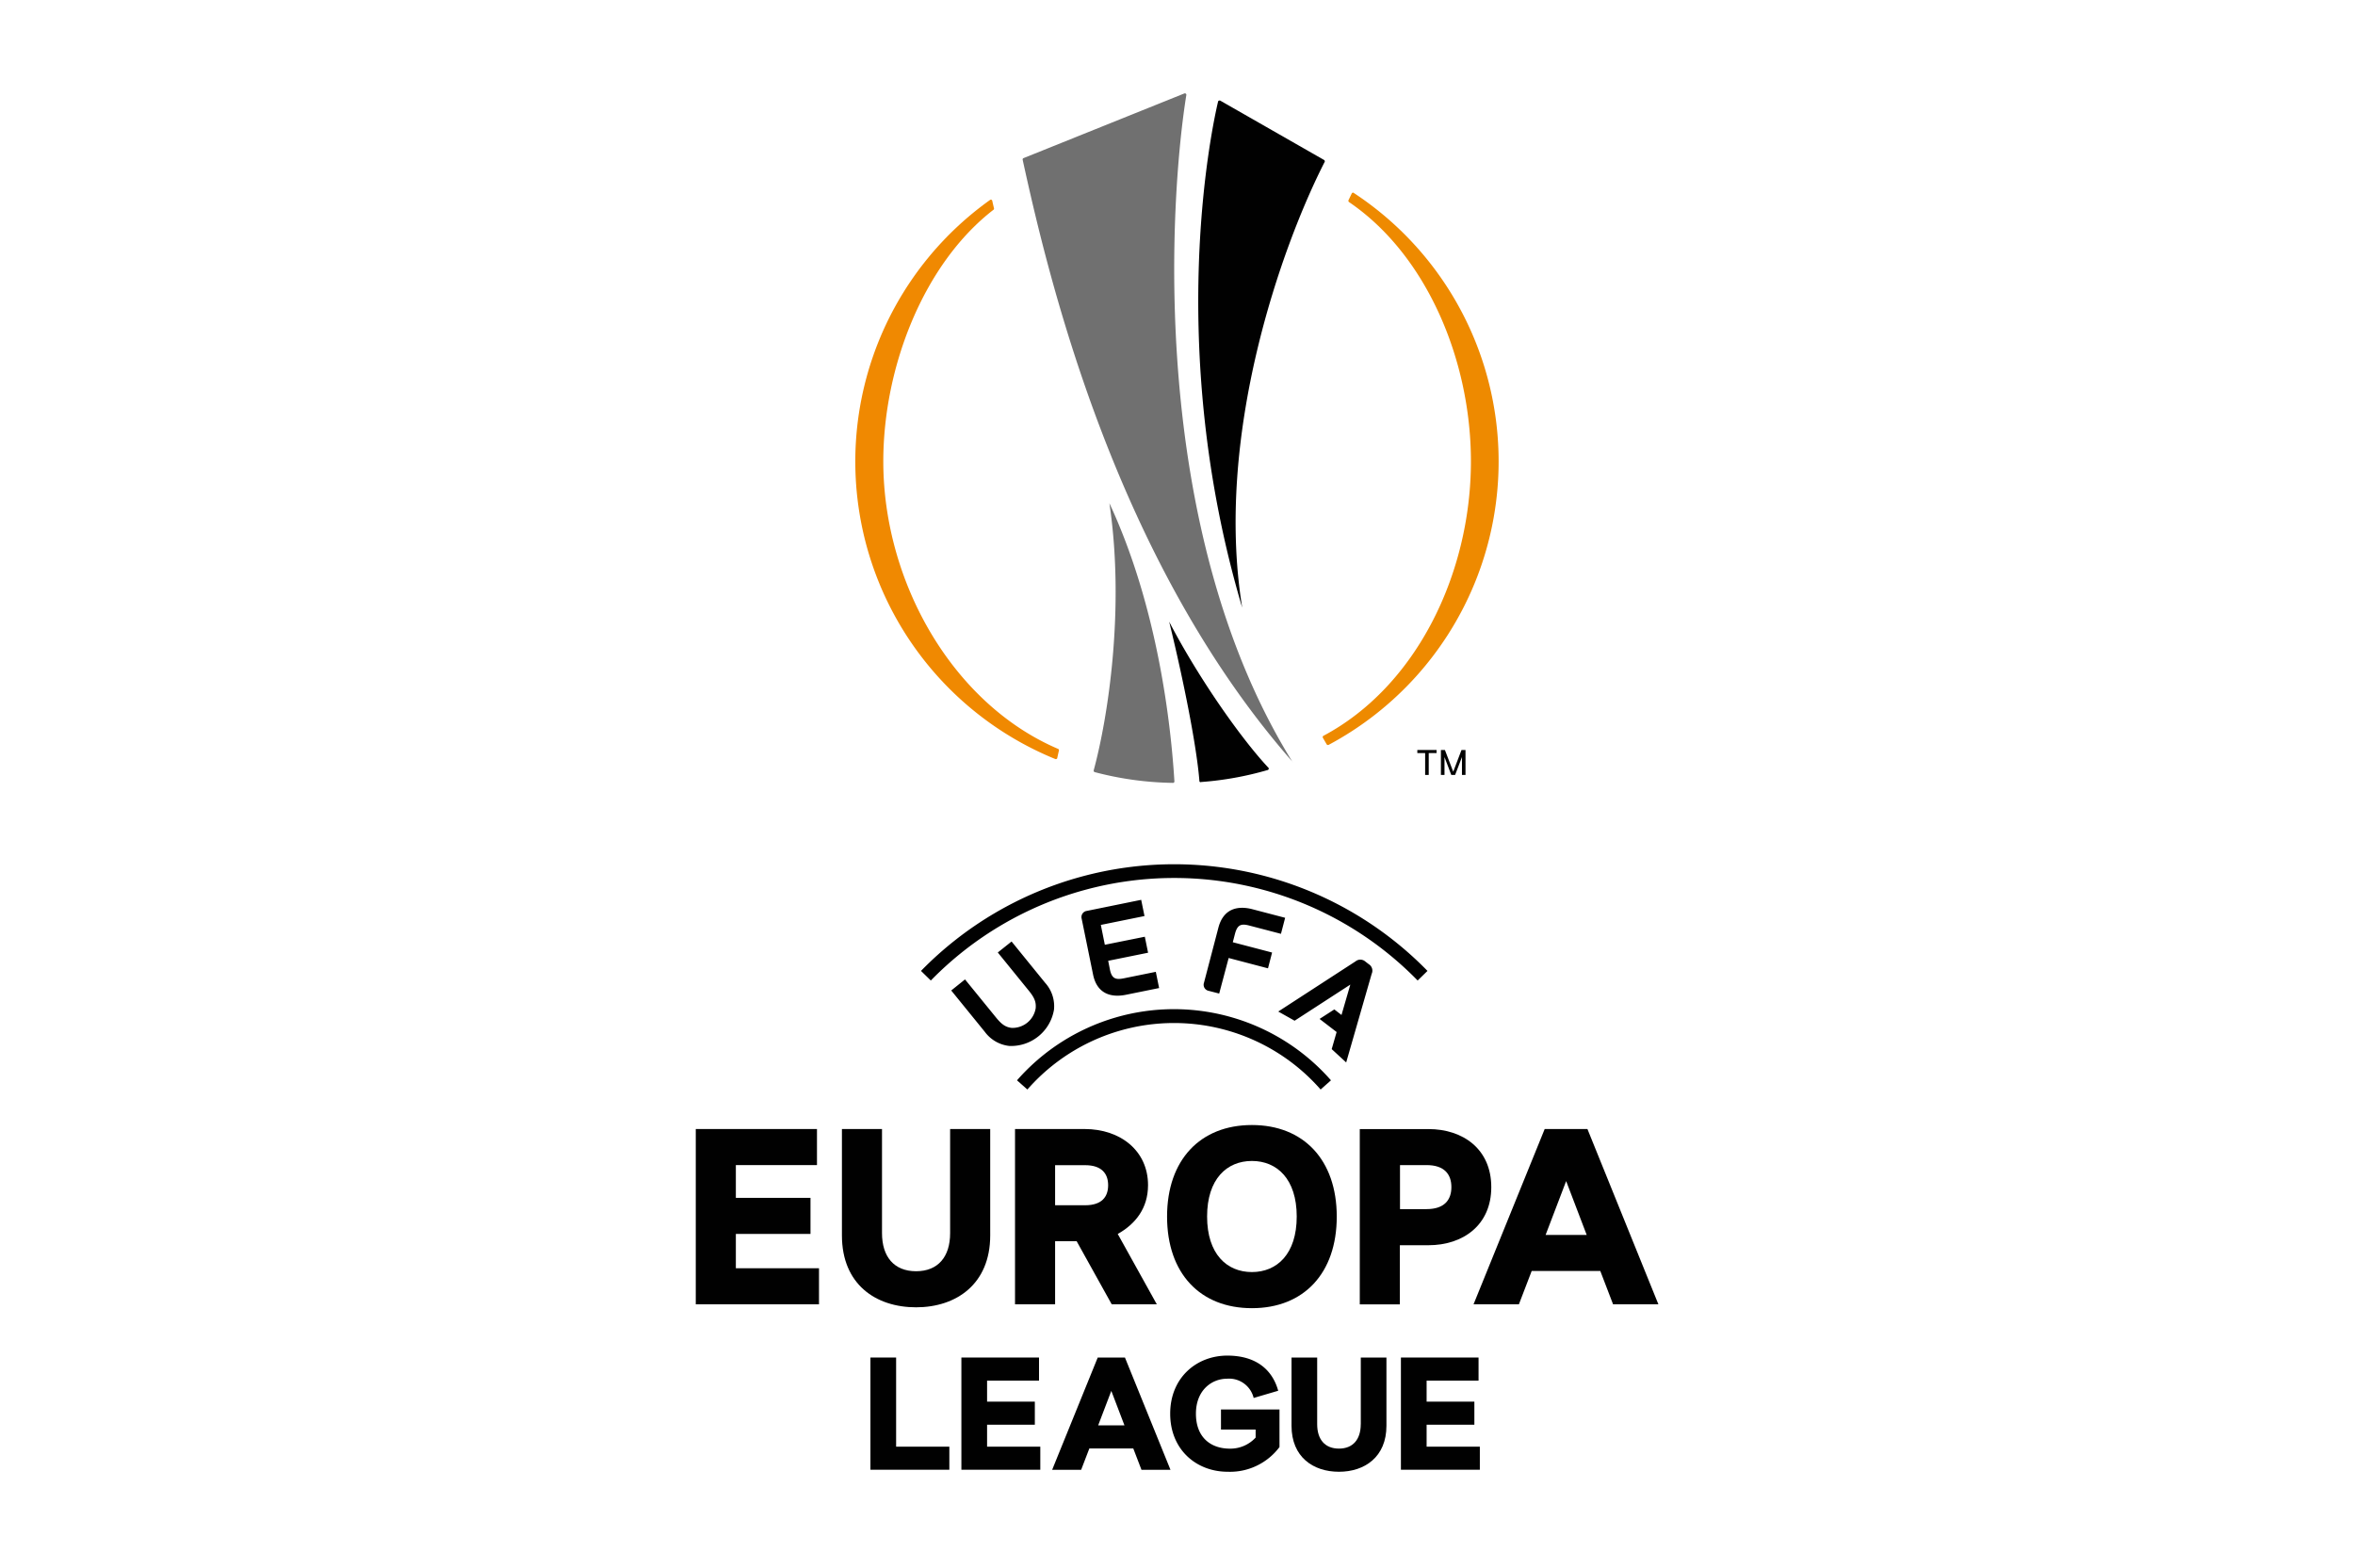 <svg id="Capa_1" data-name="Capa 1" xmlns="http://www.w3.org/2000/svg" viewBox="0 0 512.38 341.19"><defs><style>.cls-1{fill:#fff;}.cls-2{fill:#010101;}.cls-3{fill:#707070;}.cls-4{fill:#f08901;}.cls-5{fill:#ee8a00;}</style></defs><title>europaleague</title><rect class="cls-1" width="512.38" height="341.19"/><path class="cls-2" d="M266.94,294.19l8.56,2.25.89-3.44-8.55-2.24.47-1.81c.52-2,1.33-2.29,3.12-1.82l6.89,1.8.91-3.49-7.1-1.86c-3.29-.86-6.34-.09-7.42,4l-3.14,12a1.34,1.34,0,0,0,1,1.75l2.31.6Zm-18.31-9.13-.72-3.53-11.82,2.41a1.35,1.35,0,0,0-1.13,1.7l2.48,12.15c.84,4.14,3.85,5.08,7.17,4.4l7.2-1.46-.72-3.53-7,1.42c-1.81.36-2.61,0-3-2l-.36-1.82,8.68-1.76-.71-3.48L240,291.31l-.87-4.32Zm-28.82,24.35c-1.38-.15-2.24-.73-3.54-2.34l-6.69-8.22-3,2.41,7.31,9a7.65,7.65,0,0,0,5.31,3.07,9.47,9.47,0,0,0,9.74-7.91,7.59,7.59,0,0,0-1.92-5.82l-7.31-9-3,2.39,6.68,8.23c1.32,1.6,1.69,2.57,1.56,3.94a5.11,5.11,0,0,1-5.2,4.24m77.71-13.84a1.65,1.65,0,0,1,.6,2.07l-5.55,19.29-3.15-2.9,1.07-3.72-3.71-2.85,3.21-2.07,1.56,1.21,1.92-6.61-12.12,7.86-3.56-2,16.82-10.92a1.64,1.64,0,0,1,2.15.06Zm-74.31,27.25-2.26-2a45.41,45.41,0,0,1,68.31,0l-2.25,2a42.4,42.4,0,0,0-63.8,0m-21.06-23.77L200,297a77,77,0,0,1,110.2,0l-2.14,2.09a74,74,0,0,0-105.92,0" transform="translate(0.38 -85.7)"/><path class="cls-2" d="M265.27,396.82h7.54v1.74a7.46,7.46,0,0,1-5.59,2.41c-4.22,0-7.4-2.48-7.4-7.61s3.46-7.61,6.77-7.61a5.5,5.5,0,0,1,5.79,4.19l5.34-1.57c-1.26-4.57-4.82-7.65-11.07-7.65-6.71,0-12.43,4.82-12.43,12.64S259.9,406,266.74,406A13.45,13.45,0,0,0,278,400.62v-8.17H265.27Z" transform="translate(0.38 -85.7)"/><polygon class="cls-2" points="214.76 310.06 225.15 310.06 225.15 305.04 214.76 305.04 214.76 300.47 226.06 300.47 226.06 295.44 209.17 295.44 209.17 319.86 226.34 319.86 226.34 314.84 214.76 314.84 214.76 310.06"/><polygon class="cls-2" points="194.97 295.44 189.38 295.44 189.38 319.86 206.55 319.86 206.55 314.84 194.97 314.84 194.97 295.44"/><path class="cls-2" d="M238.45,381.15l-9.91,24.42h6.31l1.78-4.64h9.56l1.78,4.64h6.31l-9.9-24.42Zm.1,14.75,2.86-7.5,2.86,7.5Z" transform="translate(0.38 -85.7)"/><path class="cls-2" d="M295.68,395.66c0,3.28-1.68,5.3-4.74,5.3s-4.74-2-4.74-5.3V381.15h-5.58V396c0,6.8,4.71,10,10.32,10s10.33-3.24,10.33-10V381.15h-5.58v14.51Z" transform="translate(0.38 -85.7)"/><polygon class="cls-2" points="310.39 314.84 310.39 310.06 320.78 310.06 320.78 305.04 310.39 305.04 310.39 300.47 321.69 300.47 321.69 295.44 304.8 295.44 304.8 319.86 321.97 319.86 321.97 314.84 310.39 314.84"/><path class="cls-2" d="M206.34,354.08c0,5.13-2.62,8.28-7.41,8.28s-7.41-3.16-7.41-8.29V331.41H182.8v23.16c0,10.63,7.36,15.64,16.13,15.64s16.13-5.07,16.13-15.64V331.41h-8.72Z" transform="translate(0.38 -85.7)"/><polygon class="cls-2" points="160.1 268.54 176.34 268.54 176.34 260.69 160.1 260.69 160.1 253.56 177.75 253.56 177.75 245.71 151.38 245.71 151.38 283.86 178.19 283.86 178.19 276.01 160.1 276.01 160.1 268.54"/><path class="cls-2" d="M345,331.41H335.7l-15.48,38.15h9.87l2.78-7.25H347.8l2.78,7.25h9.86Zm-9.1,23.05,4.47-11.72,4.47,11.72Z" transform="translate(0.38 -85.7)"/><path class="cls-2" d="M324.08,344.06c0-8.29-6.16-12.64-13.68-12.64H295.47v38.15h8.72V356.7h6.21c7.52,0,13.68-4.36,13.68-12.64M310,348.85h-5.78v-9.59H310c3.87,0,5.4,2,5.4,4.79s-1.53,4.79-5.4,4.79" transform="translate(0.38 -85.7)"/><path class="cls-2" d="M249.4,343.62c0-7.47-6-12.21-13.79-12.21H220.46v38.15h8.72V355.83h4.69l7.63,13.73h9.81l-8.5-15.31c3.87-2.18,6.59-5.61,6.59-10.62M235.72,348h-6.54v-8.72h6.54c3.6,0,5,1.85,5,4.36s-1.36,4.36-5,4.36" transform="translate(0.38 -85.7)"/><path class="cls-2" d="M272,330.54c-11.22,0-18.46,7.57-18.46,19.93S260.74,370.4,272,370.4s18.46-7.57,18.46-19.93-7.24-19.93-18.46-19.93m0,32c-5.45,0-9.75-3.92-9.75-12.09s4.3-12.09,9.75-12.09,9.75,3.92,9.75,12.09-4.3,12.09-9.75,12.09" transform="translate(0.38 -85.7)"/><path class="cls-2" d="M287.85,120.9h0a.25.25,0,0,0,0-.13.31.31,0,0,0-.14-.25h0l-22.63-12.94h0a.34.34,0,0,0-.15,0,.3.3,0,0,0-.3.26h0c-1.17,4.93-11.71,52.89,5.26,110.11-6.09-37.53,8.58-78.67,17.93-97" transform="translate(0.38 -85.7)"/><path class="cls-2" d="M260.81,255.9h0a70,70,0,0,0,14.66-2.63h0a.31.31,0,0,0,.19-.28.24.24,0,0,0,0-.13h0C269.56,246.37,260.23,233,254,221c3.18,13,6,27.24,6.58,34.71a.3.3,0,0,0,.27.24" transform="translate(0.38 -85.7)"/><path class="cls-3" d="M280.84,251.53c-31.68-51-26.67-123.15-23.1-145.2h0a.31.31,0,0,0-.31-.31l-.09,0h0l-35,14.08a.31.31,0,0,0-.22.29.43.43,0,0,0,0,.07h0c5.65,25.89,20.17,87.18,58.76,131.08" transform="translate(0.38 -85.7)"/><path class="cls-3" d="M237.57,253.37h0a.38.38,0,0,0,0,.07.33.33,0,0,0,.2.29,70.24,70.24,0,0,0,17.08,2.35.31.31,0,0,0,.29-.29h0c-.75-12.41-3.62-38-14.15-60.58,3.42,22.94-.33,46.83-3.42,58.16" transform="translate(0.38 -85.7)"/><path class="cls-4" d="M229.37,250.9a.3.3,0,0,0,.26-.16h0c.1-.45.29-1.31.39-1.73h0a.12.12,0,0,0,0-.05.3.3,0,0,0-.22-.29h0c-22.84-9.78-38-36.18-38-62.55,0-20.6,8.82-43.07,24-54.79h0a.29.29,0,0,0,.09-.22.16.16,0,0,0,0-.06h0c-.09-.35-.28-1.16-.39-1.68a.31.31,0,0,0-.29-.22.31.31,0,0,0-.18.06,69.93,69.93,0,0,0,14.22,121.69h.09" transform="translate(0.38 -85.7)"/><path class="cls-5" d="M294.11,127.63h0a.23.23,0,0,0-.12,0,.32.32,0,0,0-.26.15L293,129.3a.27.27,0,0,0,0,.14.29.29,0,0,0,.12.23h0c16.93,11.52,26.53,34.45,26.53,56.43,0,24.47-11.89,49-32.14,59.76h0a.31.31,0,0,0-.1.23.36.36,0,0,0,0,.12h0l.86,1.49h0a.31.31,0,0,0,.24.13.26.26,0,0,0,.14,0,69.93,69.93,0,0,0,5.45-120.18" transform="translate(0.38 -85.7)"/><polygon class="cls-2" points="308.37 163.89 310.07 163.89 310.07 168.65 310.85 168.65 310.85 163.89 312.56 163.89 312.56 163.22 308.37 163.22 308.37 163.89"/><polygon class="cls-2" points="317.98 163.22 316.18 167.95 314.37 163.22 313.5 163.22 313.5 168.65 314.28 168.65 314.28 164.76 315.76 168.65 316.59 168.65 318.08 164.76 318.08 168.65 318.85 168.65 318.85 163.22 317.98 163.22"/></svg>